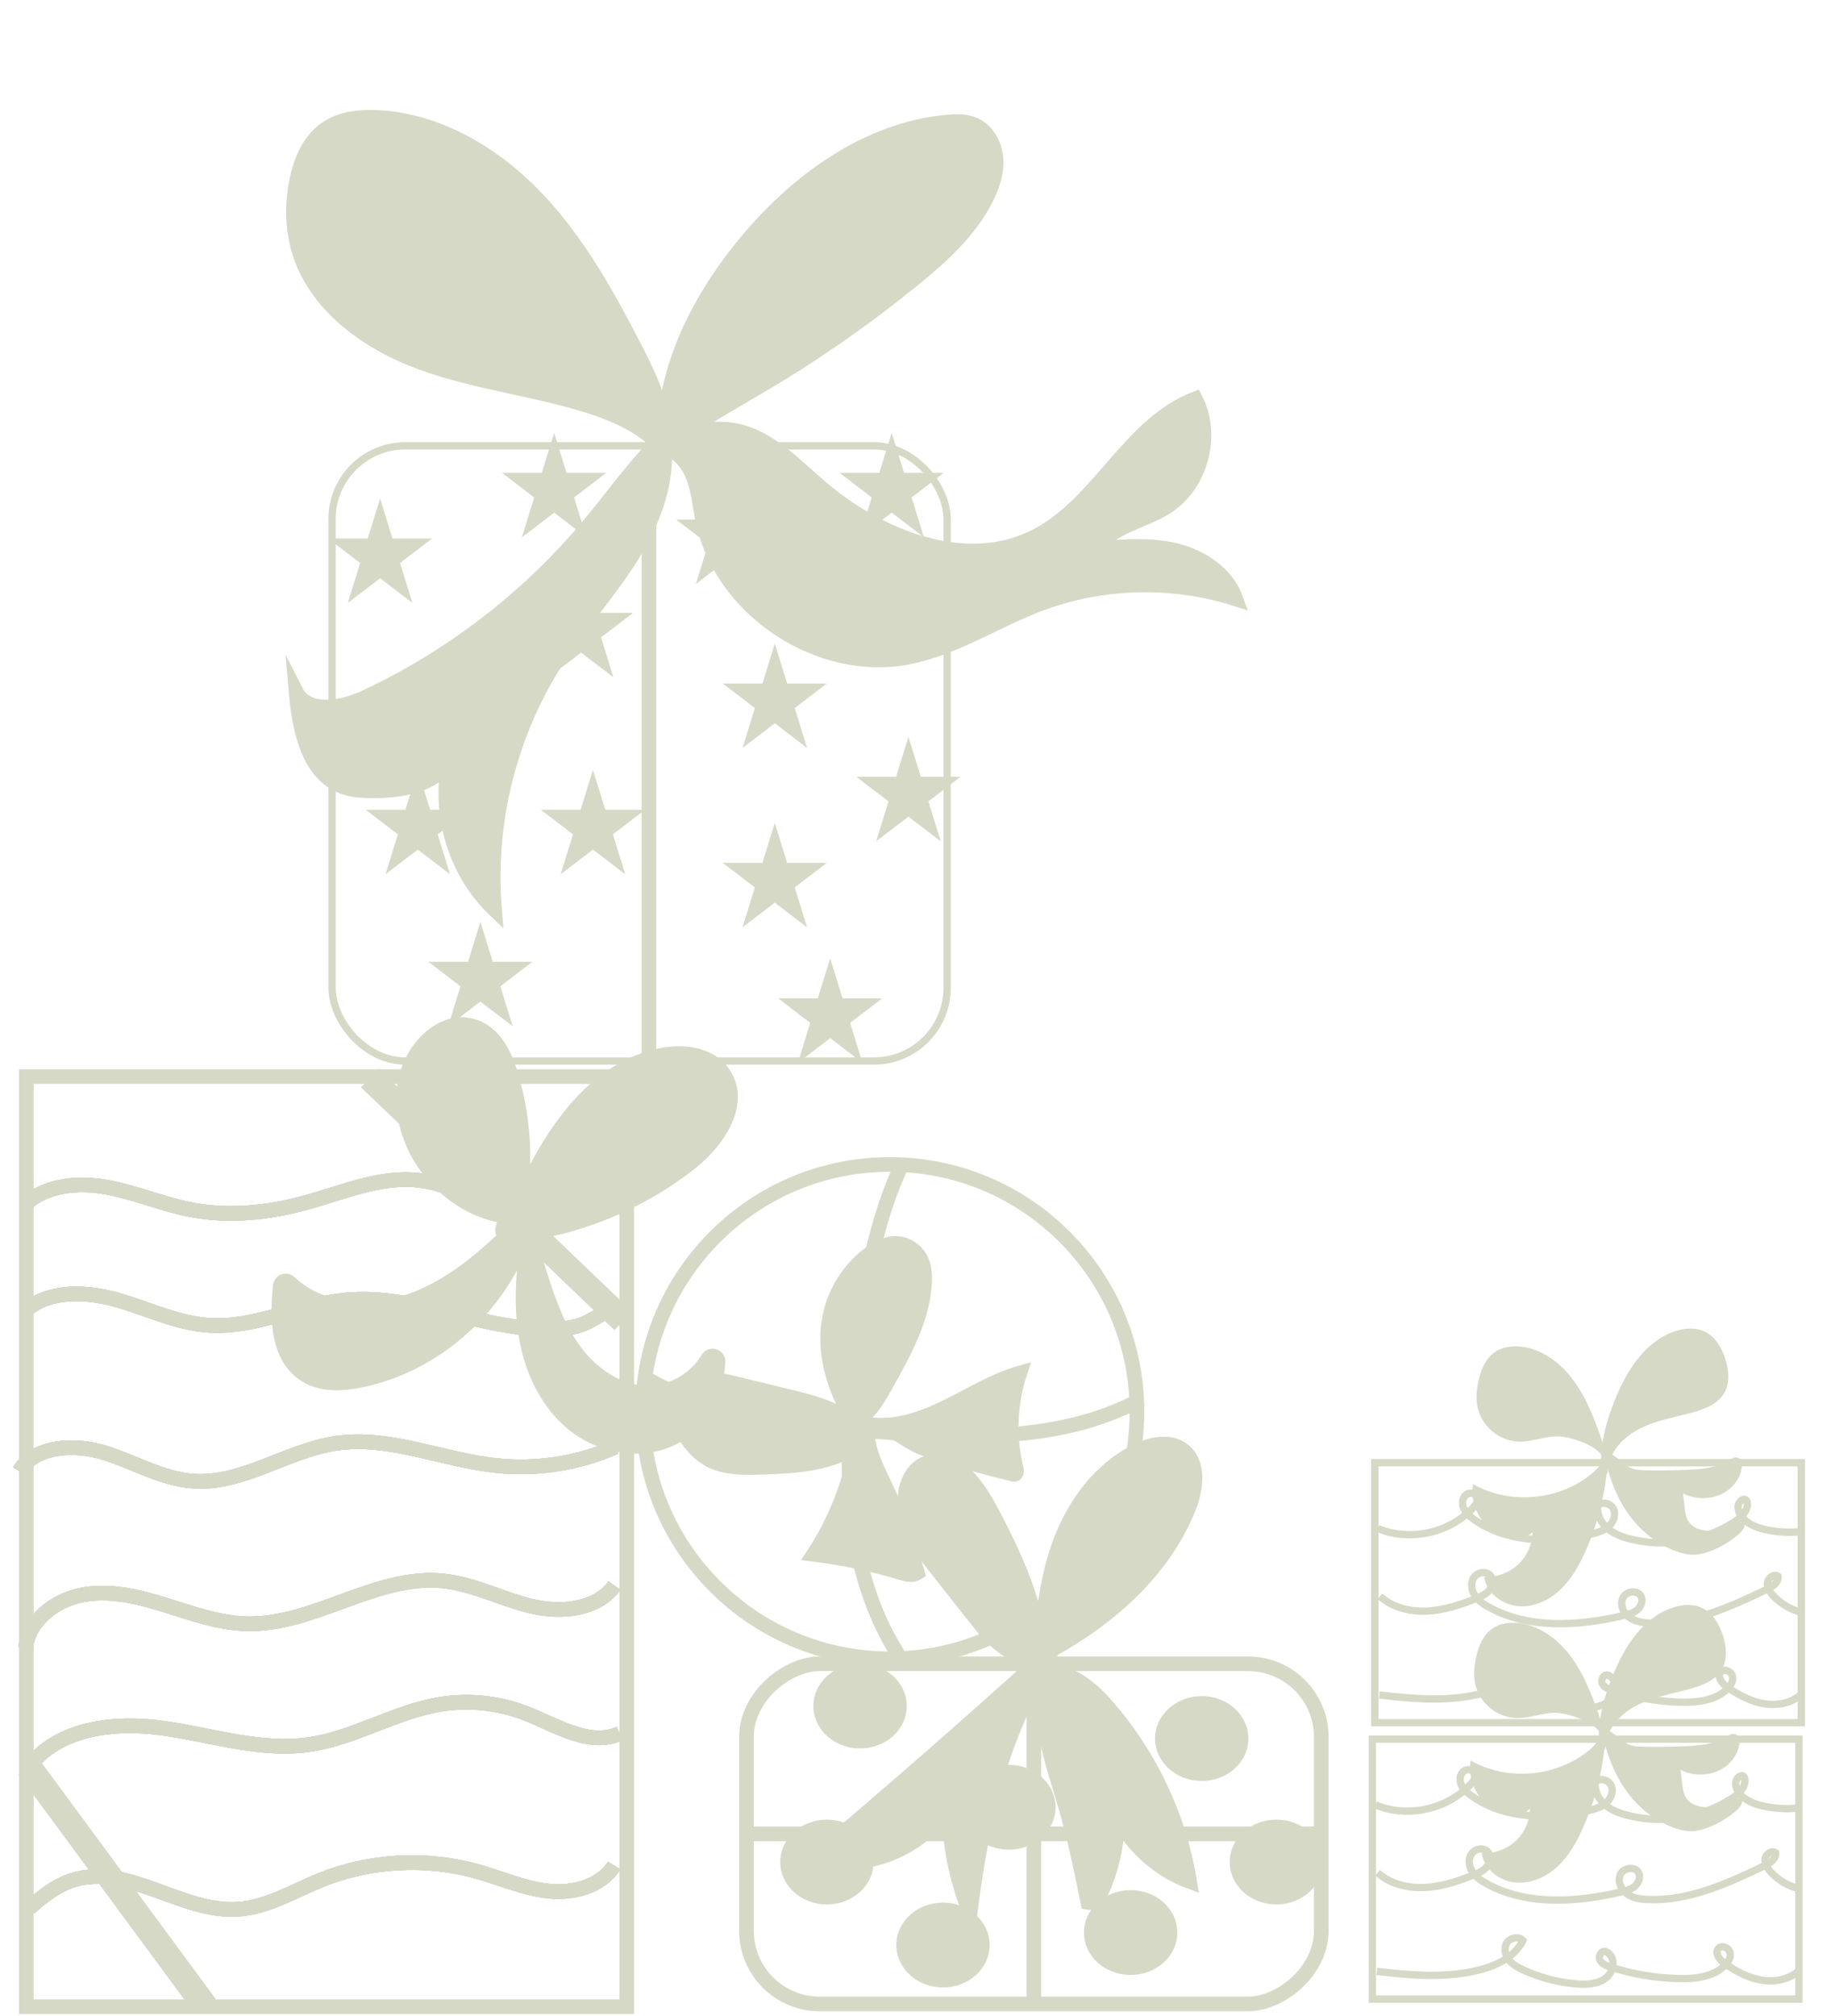 <?xml version="1.0" encoding="UTF-8"?><svg id="Layer_1" xmlns="http://www.w3.org/2000/svg" viewBox="0 0 501.206 550.52"><defs><style>.cls-1,.cls-2,.cls-3,.cls-4,.cls-5,.cls-6,.cls-7,.cls-8{stroke:#d7d9c7;}.cls-1,.cls-6,.cls-9,.cls-7{fill:none;}.cls-1,.cls-8{stroke-linejoin:round;stroke-width:7px;}.cls-2{fill:#fff;}.cls-2,.cls-3,.cls-4,.cls-5,.cls-6,.cls-9,.cls-7{stroke-miterlimit:10;}.cls-2,.cls-3,.cls-5,.cls-9,.cls-7{stroke-width:4px;}.cls-3,.cls-4,.cls-8{fill:#d7d9c7;}.cls-6{stroke-width:2px;}.cls-9{stroke:#ccc;}</style></defs><polygon class="cls-4" points="103.819 137.817 106.826 147.549 116.558 147.549 108.685 153.563 111.692 163.295 103.819 157.28 95.946 163.295 98.953 153.563 91.08 147.549 100.812 147.549 103.819 137.817"/><polygon class="cls-4" points="151.354 119.903 154.361 129.634 164.093 129.634 156.22 135.649 159.227 145.381 151.354 139.366 143.481 145.381 146.488 135.649 138.615 129.634 148.347 129.634 151.354 119.903"/><polygon class="cls-4" points="158.72 158.12 161.727 167.851 171.459 167.851 163.586 173.866 166.593 183.597 158.72 177.583 150.847 183.597 153.854 173.866 145.981 167.851 155.713 167.851 158.72 158.12"/><polygon class="cls-4" points="114.11 211.913 117.118 221.645 126.849 221.645 118.976 227.659 121.984 237.391 114.11 231.377 106.237 237.391 109.245 227.659 101.372 221.645 111.103 221.645 114.11 211.913"/><polygon class="cls-4" points="161.953 211.913 164.96 221.645 174.692 221.645 166.819 227.659 169.826 237.391 161.953 231.377 154.08 237.391 157.087 227.659 149.214 221.645 158.946 221.645 161.953 211.913"/><polygon class="cls-4" points="131.213 253.413 134.22 263.145 143.952 263.145 136.079 269.159 139.086 278.891 131.213 272.877 123.34 278.891 126.347 269.159 118.474 263.145 128.206 263.145 131.213 253.413"/><polygon class="cls-4" points="198.889 132.642 201.896 142.373 211.628 142.373 203.755 148.388 206.762 158.12 198.889 152.105 191.016 158.12 194.023 148.388 186.15 142.373 195.881 142.373 198.889 132.642"/><polygon class="cls-4" points="243.552 119.903 246.559 129.634 256.291 129.634 248.417 135.649 251.425 145.381 243.552 139.366 235.679 145.381 238.686 135.649 230.813 129.634 240.544 129.634 243.552 119.903"/><polygon class="cls-4" points="211.628 177.425 214.635 187.156 224.367 187.156 216.494 193.171 219.501 202.903 211.628 196.888 203.755 202.903 206.762 193.171 198.889 187.156 208.62 187.156 211.628 177.425"/><polygon class="cls-4" points="226.75 263.392 229.757 273.124 239.489 273.124 231.615 279.139 234.623 288.87 226.75 282.856 218.877 288.87 221.884 279.139 214.011 273.124 223.742 273.124 226.75 263.392"/><polygon class="cls-4" points="211.628 226.403 214.635 236.134 224.367 236.134 216.494 242.149 219.501 251.881 211.628 245.866 203.755 251.881 206.762 242.149 198.889 236.134 208.62 236.134 211.628 226.403"/><polygon class="cls-4" points="248.128 202.903 251.135 212.634 260.867 212.634 252.994 218.649 256.001 228.381 248.128 222.366 240.255 228.381 243.262 218.649 235.389 212.634 245.12 212.634 248.128 202.903"/><rect class="cls-6" x="90.692" y="121.745" width="168" height="168" rx="20" ry="20"/><path class="cls-3" d="m181.484,122.551c-.914-20.312,8.736-39.841,21.598-55.589,14.069-17.225,33.444-31.56,55.587-33.63,2.517-.235,5.151-.292,7.464.727,3.476,1.532,5.584,5.329,5.894,9.115s-.925,7.546-2.631,10.94c-4.536,9.028-12.277,15.985-20.118,22.357-13.072,10.623-26.937,20.269-41.442,28.831-9.307,5.494-19.127,10.75-26.352,17.247Z"/><path class="cls-3" d="m180.961,123.391c1.551-9.833-2.996-19.501-7.563-28.346-7.565-14.651-15.672-29.279-27.09-41.175-11.417-11.896-26.631-20.936-43.098-21.798-4.946-.259-10.181.309-14.235,3.153-4.639,3.254-6.955,8.94-8.019,14.506-1.163,6.086-1.104,12.454.611,18.408,4.391,15.237,18.842,25.563,33.751,30.964,14.909,5.401,30.922,7.076,46.025,11.905,8.371,2.676,17.266,7.181,19.617,12.383Z"/><path class="cls-3" d="m181.24,119.786c1.585,11.191-2.715,22.463-8.693,32.056-5.978,9.592-13.642,18.03-19.861,27.468-13.328,20.223-19.637,44.979-17.616,69.114-11.012-10.545-15.789-27.17-12.055-41.952-2.656,7.51-12.303,9.387-20.269,9.481-3.028.036-6.125-.023-8.97-1.061-9.657-3.524-12.04-15.843-12.921-26.085,3.193,6.27,12.549,4.592,18.924,1.613,23.711-11.077,44.919-27.474,61.61-47.631,7.13-8.611,13.815-18.209,19.85-23.004Z"/><path class="cls-3" d="m179.805,121.936c4.237.213,7.659,3.768,9.308,7.677s1.965,8.228,2.817,12.384c5.03,24.518,31.826,42.299,56.372,37.407,12.572-2.506,23.567-9.888,35.556-14.427,17.071-6.463,36.332-6.972,53.72-1.419-2.443-6.859-9.231-11.434-16.298-13.187s-14.478-1.144-21.733-.523c4.142-6.211,12.675-7.347,18.98-11.345,9.482-6.012,13.152-19.659,7.963-29.616-18.001,6.901-26.257,28.607-43.378,37.471-19.055,9.865-42.816.582-59.089-13.404-5.52-4.745-10.692-10.087-17.203-13.342s-14.931-3.987-27.016,2.326Z"/><line class="cls-5" x1="177.249" y1="122.568" x2="177.249" y2="288.922"/><ellipse class="cls-4" cx="348.629" cy="508.48" rx="12.25" ry="11.087"/><ellipse class="cls-4" cx="308.818" cy="527.737" rx="12.25" ry="11.087"/><ellipse class="cls-4" cx="275.562" cy="493.524" rx="12.25" ry="11.087"/><ellipse class="cls-4" cx="257.562" cy="531.145" rx="12.25" ry="11.087"/><ellipse class="cls-4" cx="225.86" cy="508.48" rx="12.25" ry="11.087"/><ellipse class="cls-4" cx="234.917" cy="465.881" rx="12.25" ry="11.087"/><rect class="cls-7" x="235.94" y="422.286" width="92.892" height="157" rx="20" ry="20" transform="translate(783.172 218.401) rotate(90)"/><circle class="cls-7" cx="243.046" cy="385.482" r="67.5"/><path class="cls-7" d="m246.726,317.165c-7.603,15.893-10.611,33.56-12.708,51.053-1.749,14.591-2.924,29.348-1.472,43.971,1.452,14.623,5.65,29.198,13.904,41.356"/><path class="cls-7" d="m176.378,376.292c17.431,10.455,38.456,12.554,58.708,14.286,25.894,2.214,53.45,3.91,76.374-8.334"/><line class="cls-2" x1="282.386" y1="455.459" x2="282.386" y2="546.113"/><path class="cls-3" d="m233.192,388.298c-4.414-7.438-7.412-15.605-7.127-23.878.285-8.273,4.125-16.662,11.639-22.169,2.076-1.522,4.658-2.869,7.428-2.672,2.738.195,5.056,1.924,6.207,3.977s1.312,4.384,1.204,6.643c-.466,9.752-5.507,18.91-10.461,27.779-2.398,4.294-4.797,8.587-8.89,10.32Z"/><line class="cls-2" x1="360.886" y1="500.786" x2="203.886" y2="500.786"/><path class="cls-3" d="m234.214,390.368c-3.954-5.2-11.161-7.128-17.913-8.776-4.927-1.202-9.853-2.405-14.78-3.607-3.117-.761-6.345-1.527-9.665-1.014-3.32.512-6.78,2.657-7.69,5.725-.754,2.543.362,5.033,1.599,7.199,2.12,3.713,4.811,7.307,8.857,9.167,4.107,1.887,9.091,1.765,13.874,1.605,9.276-.309,19.435-.929,26.936-6.807,1.108-.869,2.173-1.898,2.61-3.154s.037-2.766-3.828-.337Z"/><path class="cls-3" d="m234.276,392.76c-1.646,11.269-5.794,22.165-12.059,31.675,8.076.998,16.067,2.683,23.859,5.03,1.484.447,3.194.891,4.496.049-2.205-8.002-5.091-15.817-8.616-23.332-2.329-4.966-4.993-10.013-5.146-15.496-.008-.287-.367-.462-.394-.748s.506.055-2.14,2.822Z"/><path class="cls-3" d="m284.335,452.117c.452-10.777,1.611-21.68,5.521-31.733,3.911-10.052,10.855-19.268,20.514-24.069,3.979-1.978,9.072-3.061,12.65-.426,4.64,3.416,3.778,10.587,1.625,15.931-7.497,18.616-23.955,31.863-40.311,40.297Z"/><path class="cls-3" d="m284.184,456.014c.39-14.736-5.818-28.8-12.665-41.855-1.935-3.689-3.962-7.389-6.803-10.436-3.143-3.371-8.125-5.915-12.294-3.948-2.264,1.068-3.815,3.3-4.585,5.682-1.332,4.123-.556,8.696,1.222,12.648s4.488,7.399,7.171,10.801c3.28,4.16,6.561,8.32,9.841,12.48,2.252,2.856,4.535,5.743,7.423,7.954,4.607,3.528,10.386,5.072,10.689,6.674Z"/><ellipse class="cls-4" cx="328.234" cy="474.755" rx="12.25" ry="11.087"/><path class="cls-3" d="m283.581,458.267c-11.266,19.393-15.809,41.924-18.627,64.174-3.755-9.201-5.736-19.123-5.8-29.061-5.681,8.602-15.484,14.343-25.766,15.088-3.234.234-7.519-.983-7.528-4.226,19.477-16.494,38.686-33.305,57.616-50.425.437-.396-.725-.321.106,4.449Z"/><path class="cls-3" d="m237.089,388.923c7.312,1.145,14.697-1.423,21.345-4.675,6.648-3.253,13.006-7.256,20.117-9.309-2.761,8.381-3.105,17.543-.982,26.108.144.58.165,1.404-.415,1.549-.176.044-.361.001-.537-.041-6.995-1.696-13.932-3.63-20.794-5.8-1.994-.63-3.992-1.285-5.846-2.252-1.888-.985-3.602-2.28-5.496-3.252-2.27-1.164-4.786-1.848-7.391-2.327Z"/><path class="cls-3" d="m286.812,456.543c6.407.192,11.719,4.91,15.909,9.762,11.569,13.398,19.35,30.033,22.217,47.501-8.443-3.124-15.629-9.518-19.714-17.541.019,6.927-1.462,13.853-4.312,20.166-.723,1.602-2.031,3.429-3.757,3.095-1.752-8.608-3.507-17.227-5.939-25.668-3.688-12.795-8.987-25.949-4.404-37.317Z"/><path class="cls-9" d="m6.975,357.822c6.562-5.626,16.547-5.217,24.944-2.848,8.397,2.368,16.436,6.373,25.159,6.945,12.692.833,24.679-5.694,37.339-6.904,19.585-1.871,38.557,9.069,58.197,7.865,2.469-.151,4.969-.508,7.208-1.532,3.832-1.752,7.948-5.449,11.573-3.319"/><path class="cls-9" d="m6.975,328.784c5.746-5.264,14.472-5.976,22.18-4.582s14.99,4.566,22.675,6.08c10.46,2.061,21.374.968,31.652-1.85,10.222-2.803,20.432-7.341,30.968-6.118,9.393,1.091,17.65,6.648,26.844,8.841,9.989,2.382,20.939.525,29.553-5.011"/><path class="cls-9" d="m8.107,520.97c3.533-3.178,7.393-6.184,11.933-7.587,14.787-4.571,29.59,9.054,45.03,7.992,7.962-.548,15.056-4.937,22.455-7.93,13.498-5.461,28.813-6.312,42.833-2.381,6.499,1.822,12.779,4.648,19.492,5.355,6.713.707,14.303-1.265,17.892-6.981"/><path class="cls-9" d="m7.873,482.536c8.007-10.75,23.504-12.461,36.777-10.591,13.273,1.869,26.509,6.364,39.778,4.465,12.276-1.757,23.255-8.846,35.479-10.934,7.993-1.365,16.356-.5,23.9,2.472,8.332,3.282,17.289,9.149,25.434,5.427"/><path class="cls-9" d="m6.975,449.982c.866-7.474,8.072-13.055,15.587-14.462,7.514-1.407,15.238.491,22.532,2.759s14.612,4.945,22.259,5.137c18.512.465,35.386-13.615,53.8-11.682,8.272.868,15.829,4.922,23.91,6.865,8.081,1.943,17.977,1.084,22.759-5.611"/><path class="cls-9" d="m5.241,401.73c4.467-7.006,15.035-7.533,23.187-5.045s15.715,7.147,24.243,7.778c13.577,1.004,25.639-8.331,39.098-10.323,14.641-2.167,29.014,4.504,43.736,6.079,11.053,1.182,22.432-.587,32.532-5.058"/><path class="cls-9" d="m6.975,357.822c6.562-5.626,16.547-5.217,24.944-2.848,8.397,2.368,16.436,6.373,25.159,6.945,12.692.833,24.679-5.694,37.339-6.904,19.585-1.871,38.557,9.069,58.197,7.865,2.469-.151,4.969-.508,7.208-1.532,3.832-1.752,7.948-5.449,11.573-3.319"/><path class="cls-9" d="m6.975,328.784c5.746-5.264,14.472-5.976,22.18-4.582s14.99,4.566,22.675,6.08c10.46,2.061,21.374.968,31.652-1.85,10.222-2.803,20.432-7.341,30.968-6.118,9.393,1.091,17.65,6.648,26.844,8.841,9.989,2.382,20.939.525,29.553-5.011"/><path class="cls-9" d="m8.107,520.97c3.533-3.178,7.393-6.184,11.933-7.587,14.787-4.571,29.59,9.054,45.03,7.992,7.962-.548,15.056-4.937,22.455-7.93,13.498-5.461,28.813-6.312,42.833-2.381,6.499,1.822,12.779,4.648,19.492,5.355,6.713.707,14.303-1.265,17.892-6.981"/><path class="cls-9" d="m7.873,482.536c8.007-10.75,23.504-12.461,36.777-10.591,13.273,1.869,26.509,6.364,39.778,4.465,12.276-1.757,23.255-8.846,35.479-10.934,7.993-1.365,16.356-.5,23.9,2.472,8.332,3.282,17.289,9.149,25.434,5.427"/><path class="cls-9" d="m6.975,449.982c.866-7.474,8.072-13.055,15.587-14.462,7.514-1.407,15.238.491,22.532,2.759s14.612,4.945,22.259,5.137c18.512.465,35.386-13.615,53.8-11.682,8.272.868,15.829,4.922,23.91,6.865,8.081,1.943,17.977,1.084,22.759-5.611"/><path class="cls-9" d="m5.241,401.73c4.467-7.006,15.035-7.533,23.187-5.045s15.715,7.147,24.243,7.778c13.577,1.004,25.639-8.331,39.098-10.323,14.641-2.167,29.014,4.504,43.736,6.079,11.053,1.182,22.432-.587,32.532-5.058"/><path class="cls-9" d="m6.975,357.822c6.562-5.626,16.547-5.217,24.944-2.848,8.397,2.368,16.436,6.373,25.159,6.945,12.692.833,24.679-5.694,37.339-6.904,19.585-1.871,38.557,9.069,58.197,7.865,2.469-.151,4.969-.508,7.208-1.532,3.832-1.752,7.948-5.449,11.573-3.319"/><path class="cls-9" d="m6.975,328.784c5.746-5.264,14.472-5.976,22.18-4.582s14.99,4.566,22.675,6.08c10.46,2.061,21.374.968,31.652-1.85,10.222-2.803,20.432-7.341,30.968-6.118,9.393,1.091,17.65,6.648,26.844,8.841,9.989,2.382,20.939.525,29.553-5.011"/><path class="cls-9" d="m8.107,520.97c3.533-3.178,7.393-6.184,11.933-7.587,14.787-4.571,29.59,9.054,45.03,7.992,7.962-.548,15.056-4.937,22.455-7.93,13.498-5.461,28.813-6.312,42.833-2.381,6.499,1.822,12.779,4.648,19.492,5.355,6.713.707,14.303-1.265,17.892-6.981"/><path class="cls-9" d="m7.873,482.536c8.007-10.75,23.504-12.461,36.777-10.591,13.273,1.869,26.509,6.364,39.778,4.465,12.276-1.757,23.255-8.846,35.479-10.934,7.993-1.365,16.356-.5,23.9,2.472,8.332,3.282,17.289,9.149,25.434,5.427"/><path class="cls-9" d="m6.975,449.982c.866-7.474,8.072-13.055,15.587-14.462,7.514-1.407,15.238.491,22.532,2.759s14.612,4.945,22.259,5.137c18.512.465,35.386-13.615,53.8-11.682,8.272.868,15.829,4.922,23.91,6.865,8.081,1.943,17.977,1.084,22.759-5.611"/><path class="cls-9" d="m5.241,401.73c4.467-7.006,15.035-7.533,23.187-5.045s15.715,7.147,24.243,7.778c13.577,1.004,25.639-8.331,39.098-10.323,14.641-2.167,29.014,4.504,43.736,6.079,11.053,1.182,22.432-.587,32.532-5.058"/><line class="cls-1" x1="101.016" y1="294.406" x2="170.244" y2="360.698"/><path class="cls-7" d="m6.975,357.822c6.562-5.626,16.547-5.217,24.944-2.848,8.397,2.368,16.436,6.373,25.159,6.945,12.692.833,24.679-5.694,37.339-6.904,19.585-1.871,38.557,9.069,58.197,7.865,2.469-.151,4.969-.508,7.208-1.532,3.832-1.752,7.948-5.449,11.573-3.319"/><path class="cls-7" d="m6.975,328.784c5.746-5.264,14.472-5.976,22.18-4.582s14.99,4.566,22.675,6.08c10.46,2.061,21.374.968,31.652-1.85,10.222-2.803,20.432-7.341,30.968-6.118,9.393,1.091,17.65,6.648,26.844,8.841,9.989,2.382,20.939.525,29.553-5.011"/><path class="cls-7" d="m8.107,520.97c3.533-3.178,7.393-6.184,11.933-7.587,14.787-4.571,29.59,9.054,45.03,7.992,7.962-.548,15.056-4.937,22.455-7.93,13.498-5.461,28.813-6.312,42.833-2.381,6.499,1.822,12.779,4.648,19.492,5.355,6.713.707,14.303-1.265,17.892-6.981"/><path class="cls-7" d="m7.873,482.536c8.007-10.75,23.504-12.461,36.777-10.591,13.273,1.869,26.509,6.364,39.778,4.465,12.276-1.757,23.255-8.846,35.479-10.934,7.993-1.365,16.356-.5,23.9,2.472,8.332,3.282,17.289,9.149,25.434,5.427"/><line class="cls-1" x1="7.873" y1="482.536" x2="56.09" y2="547.942"/><path class="cls-7" d="m6.975,449.982c.866-7.474,8.072-13.055,15.587-14.462,7.514-1.407,15.238.491,22.532,2.759s14.612,4.945,22.259,5.137c18.512.465,35.386-13.615,53.8-11.682,8.272.868,15.829,4.922,23.91,6.865,8.081,1.943,17.977,1.084,22.759-5.611"/><path class="cls-7" d="m5.241,401.73c4.467-7.006,15.035-7.533,23.187-5.045s15.715,7.147,24.243,7.778c13.577,1.004,25.639-8.331,39.098-10.323,14.641-2.167,29.014,4.504,43.736,6.079,11.053,1.182,22.432-.587,32.532-5.058"/><path class="cls-8" d="m141.297,333.83c7.886-19.026,19.352-39.97,39.521-44.143,5.45-1.128,11.96-.471,15.287,3.991,5.256,7.05-1.185,16.866-8.054,22.356-14.043,11.224-31.395,18.256-49.291,19.975,3.688-13.816,3.421-28.663-.761-42.337-1.459-4.77-3.83-9.864-8.461-11.718-7.824-3.133-15.823,5.339-17.362,13.626-3.31,17.823,13.261,36.458,31.349,35.252-4.865,21.998-23.559,40.292-45.657,44.679-4.508.895-9.475,1.18-13.418-1.18-7.242-4.336-7.267-14.634-6.403-23.03,9.637,9.183,25.215,9.476,37.464,4.263s21.944-14.899,31.311-24.358c-1.569,9.867-3.143,19.867-2.146,29.809s4.873,19.986,12.527,26.408,19.502,8.299,27.805,2.741c5.957-3.988,9.318-11.195,9.607-18.358-3.648,6.204-10.756,10.212-17.952,10.123-8.593-.106-16.375-5.679-21.345-12.69s-7.606-15.366-10.168-23.569c-1.437-4.6-2.874-9.2-3.853-11.838Z"/><rect class="cls-7" x="7.185" y="293.994" width="164" height="254"/><path class="cls-6" d="m375.678,492.889c8.86,3.703,19.943,1.175,26.32-6.005.521-.586,1.039-1.278.997-2.061-.073-1.357-1.998-2.024-3.108-1.239s-1.322,2.431-.808,3.689,1.586,2.197,2.684,2.998c8.935,6.522,21.108,6.673,31.892,4.208,1.744-.398,3.536-.888,4.911-2.033s2.216-3.118,1.533-4.771-3.228-2.347-4.354-.957c-.318,2.311.895,4.641,2.669,6.156s4.038,2.332,6.302,2.897c9.446,2.359,19.827.697,28.065-4.492,1.899-1.196,3.869-2.919,3.834-5.163-.005-.304-.054-.623-.237-.867-.744-.992-2.289.384-2.303,1.624-.037,3.254,3.499,5.306,6.653,6.108,3.681.937,7.541,1.162,11.306.661"/><path class="cls-6" d="m376.34,417.405c8.86,3.703,19.943,1.175,26.32-6.005.521-.586,1.039-1.278.997-2.061-.073-1.357-1.998-2.024-3.108-1.239s-1.322,2.431-.808,3.689,1.586,2.197,2.684,2.998c8.935,6.522,21.108,6.673,31.892,4.208,1.744-.398,3.536-.888,4.911-2.033s2.216-3.118,1.533-4.771-3.228-2.347-4.354-.957c-.318,2.311.895,4.641,2.669,6.156s4.038,2.332,6.302,2.897c9.446,2.359,19.827.697,28.065-4.492,1.899-1.196,3.869-2.919,3.834-5.163-.005-.304-.054-.623-.237-.867-.744-.992-2.289.384-2.303,1.624-.037,3.254,3.499,5.306,6.653,6.108,3.681.937,7.541,1.162,11.306.661"/><path class="cls-6" d="m376.259,511.398c3.415,3.061,8.21,4.244,12.792,4.041s9.012-1.668,13.276-3.356c1.377-.545,2.799-1.153,3.756-2.284s1.279-2.94.325-4.072c-1.118-1.326-3.492-.939-4.471.493s-.727,3.447.21,4.906,2.435,2.462,3.956,3.295c10.961,6.005,24.404,5.074,36.58,2.257,1.355-.313,2.756-.673,3.823-1.565s1.688-2.475,1.058-3.714c-.93-1.831-4.058-1.427-4.949.423s.125,4.185,1.801,5.372,3.821,1.47,5.874,1.538c11.127.368,21.697-4.45,31.729-9.276,1.491-.717,3.237-1.902,2.95-3.531-1.128-.735-2.731.422-2.874,1.761s.684,2.585,1.6,3.572c2.067,2.225,4.803,3.82,7.758,4.522"/><path class="cls-6" d="m376.921,435.914c3.415,3.061,8.21,4.244,12.792,4.041s9.012-1.668,13.276-3.356c1.377-.545,2.799-1.153,3.756-2.284s1.279-2.94.325-4.072c-1.118-1.326-3.492-.939-4.471.493s-.727,3.447.21,4.906,2.435,2.462,3.956,3.295c10.961,6.005,24.404,5.074,36.58,2.257,1.355-.313,2.756-.673,3.823-1.565s1.688-2.475,1.058-3.714c-.93-1.831-4.058-1.427-4.949.423s.125,4.185,1.801,5.372,3.821,1.47,5.874,1.538c11.127.368,21.697-4.45,31.729-9.276,1.491-.717,3.237-1.902,2.95-3.531-1.128-.735-2.731.422-2.874,1.761s.684,2.585,1.6,3.572c2.067,2.225,4.803,3.82,7.758,4.522"/><path class="cls-6" d="m376.076,538.33c9.374,1.134,19.037,1.94,28.156-.424,4.799-1.244,9.7-3.688,11.722-8.026-1.157-1.233-3.532-.733-4.403.698-.871,1.431-.449,3.332.605,4.646s2.623,2.151,4.191,2.858c4.389,1.979,9.141,3.223,13.973,3.659,2.822.255,5.902.166,8.156-1.475s2.973-5.335.731-6.992c-.233-.172-.496-.319-.786-.368-1.176-.196-1.94,1.4-1.397,2.416s1.767,1.49,2.9,1.852c5.841,1.865,11.963,2.923,18.118,3.13,4.671.157,9.823-.368,13.078-3.571.926-.911,1.683-2.144,1.447-3.394s-1.888-2.216-2.966-1.472c-1.57,1.084.016,3.394,1.605,4.453,3.009,2.004,6.285,3.791,9.897,4.402s7.632-.119,10.237-2.586"/><path class="cls-6" d="m376.737,462.846c9.374,1.134,19.037,1.94,28.156-.424,4.799-1.244,9.7-3.688,11.722-8.026-1.157-1.233-3.532-.733-4.403.698-.871,1.431-.449,3.332.605,4.646s2.623,2.151,4.191,2.858c4.389,1.979,9.141,3.223,13.973,3.659,2.822.255,5.902.166,8.156-1.475s2.973-5.335.731-6.992c-.233-.172-.496-.319-.786-.368-1.176-.196-1.94,1.4-1.397,2.416s1.767,1.49,2.9,1.852c5.841,1.865,11.963,2.923,18.118,3.13,4.671.157,9.823-.368,13.078-3.571.926-.911,1.683-2.144,1.447-3.394s-1.888-2.216-2.966-1.472c-1.57,1.084.016,3.394,1.605,4.453,3.009,2.004,6.285,3.791,9.897,4.402s7.632-.119,10.237-2.586"/><rect class="cls-6" x="374.841" y="474.914" width="116.5" height="71"/><rect class="cls-6" x="375.503" y="399.43" width="116.5" height="71"/><path class="cls-4" d="m437.227,474.295c-.057-5.563,1.536-11.021,3.598-16.188,3.143-7.876,8.102-15.896,16.137-18.608,2.457-.829,5.234-1.085,7.598-.017,2.908,1.315,4.648,4.363,5.597,7.41.886,2.847,1.207,6.098-.27,8.688-1.643,2.88-5.043,4.207-8.24,5.089-4.742,1.308-9.668,2.121-14.111,4.233s-8.472,5.868-9.316,10.714c-1.055-4.514-2.483-8.94-4.265-13.219-1.731-4.156-3.825-8.218-6.796-11.601-2.971-3.382-6.894-6.061-11.313-6.92-2.815-.548-5.939-.278-8.221,1.459-2.161,1.645-3.252,4.337-3.881,6.979-.612,2.571-.875,5.287-.22,7.848,1.206,4.719,5.767,8.365,10.635,8.503,3.481.099,6.844-1.404,10.326-1.425,2.433-.014,4.811.697,7.088,1.555,3.179,1.198,6.729,3.423,6.665,6.82.206.042.099-.38-.103-.321s-.254.315-.271.524c-.669,8.054-2.726,15.99-6.053,23.354-1.667,3.69-3.698,7.298-6.644,10.076s-6.928,4.656-10.967,4.36-7.977-3.099-8.901-7.042c3.63.062,7.257-1.494,9.715-4.166s3.705-6.416,3.341-10.028c-.815,1.64-2.584,2.684-4.402,2.902s-3.667-.309-5.277-1.184c-4.4-2.392-7.119-7.561-6.599-12.542,10.14,5.437,23.519,4.085,32.366-3.272,1.503-1.249,2.797-2.741,2.784-3.984Z"/><path class="cls-4" d="m437.889,398.811c-.057-5.563,1.536-11.021,3.598-16.188,3.143-7.876,8.102-15.896,16.137-18.608,2.457-.829,5.234-1.085,7.598-.017,2.908,1.315,4.648,4.363,5.597,7.41.886,2.847,1.207,6.098-.27,8.688-1.643,2.88-5.043,4.207-8.24,5.089-4.742,1.308-9.668,2.121-14.111,4.233s-8.472,5.868-9.316,10.714c-1.055-4.514-2.483-8.94-4.265-13.219-1.731-4.156-3.825-8.218-6.796-11.601s-6.894-6.061-11.313-6.92c-2.815-.548-5.939-.278-8.221,1.459-2.161,1.645-3.252,4.337-3.881,6.979-.612,2.571-.875,5.287-.22,7.848,1.206,4.719,5.767,8.365,10.635,8.503,3.481.099,6.844-1.404,10.326-1.425,2.433-.014,4.811.697,7.088,1.555,3.179,1.198,6.729,3.423,6.665,6.82.206.042.099-.38-.103-.321s-.254.315-.271.524c-.669,8.054-2.726,15.99-6.053,23.354-1.667,3.69-3.698,7.298-6.644,10.076s-6.928,4.656-10.967,4.36-7.977-3.099-8.901-7.042c3.63.062,7.257-1.494,9.715-4.166s3.705-6.416,3.341-10.028c-.815,1.64-2.584,2.684-4.402,2.902s-3.667-.309-5.277-1.184c-4.4-2.392-7.119-7.561-6.599-12.542,10.14,5.437,23.519,4.085,32.366-3.272,1.503-1.249,2.797-2.741,2.784-3.984Z"/><path class="cls-4" d="m437.903,472.548c1.181,5.265,2.916,10.495,5.973,15.143s7.533,8.7,13.143,10.838c1.59.606,3.293,1.059,5.025,1.017,1.567-.038,3.087-.479,4.519-1.038,2.731-1.067,5.233-2.584,7.336-4.449.795-.705,1.581-1.575,1.499-2.564-2.132.652-4.112,1.665-6.287,2.196-3.095.755-6.899.266-8.713-2.06-1.037-1.328-1.253-3.005-1.439-4.607-.18-1.548-.359-3.096-.539-4.644,2.94,1.901,7.083,2.254,10.386.887,3.302-1.368,5.625-4.399,5.821-7.598.035-.577-.059-1.261-.631-1.548-.713-.358-1.56.153-2.224.578-3.387,2.163-7.81,2.524-11.996,2.68-3.52.131-7.045.17-10.568.117-1.585-.024-3.226-.078-4.649-.691-1.043-.449-1.897-1.17-2.733-1.879-1.143-.969-2.285-1.939-3.922-2.376Z"/><path class="cls-4" d="m438.565,397.065c1.181,5.265,2.916,10.495,5.973,15.143s7.533,8.7,13.143,10.838c1.59.606,3.293,1.059,5.025,1.017,1.567-.038,3.087-.479,4.519-1.038,2.731-1.067,5.233-2.584,7.336-4.449.795-.705,1.581-1.575,1.499-2.564-2.132.652-4.112,1.665-6.287,2.196-3.095.755-6.899.266-8.713-2.06-1.037-1.328-1.253-3.005-1.439-4.607-.18-1.548-.359-3.096-.539-4.644,2.94,1.901,7.083,2.254,10.386.887,3.302-1.368,5.625-4.399,5.821-7.598.035-.577-.059-1.261-.631-1.548-.713-.358-1.56.153-2.224.578-3.387,2.163-7.81,2.524-11.996,2.68-3.52.131-7.045.17-10.568.117-1.585-.024-3.226-.078-4.649-.691-1.043-.449-1.897-1.17-2.733-1.879-1.143-.969-2.285-1.939-3.922-2.376Z"/></svg>